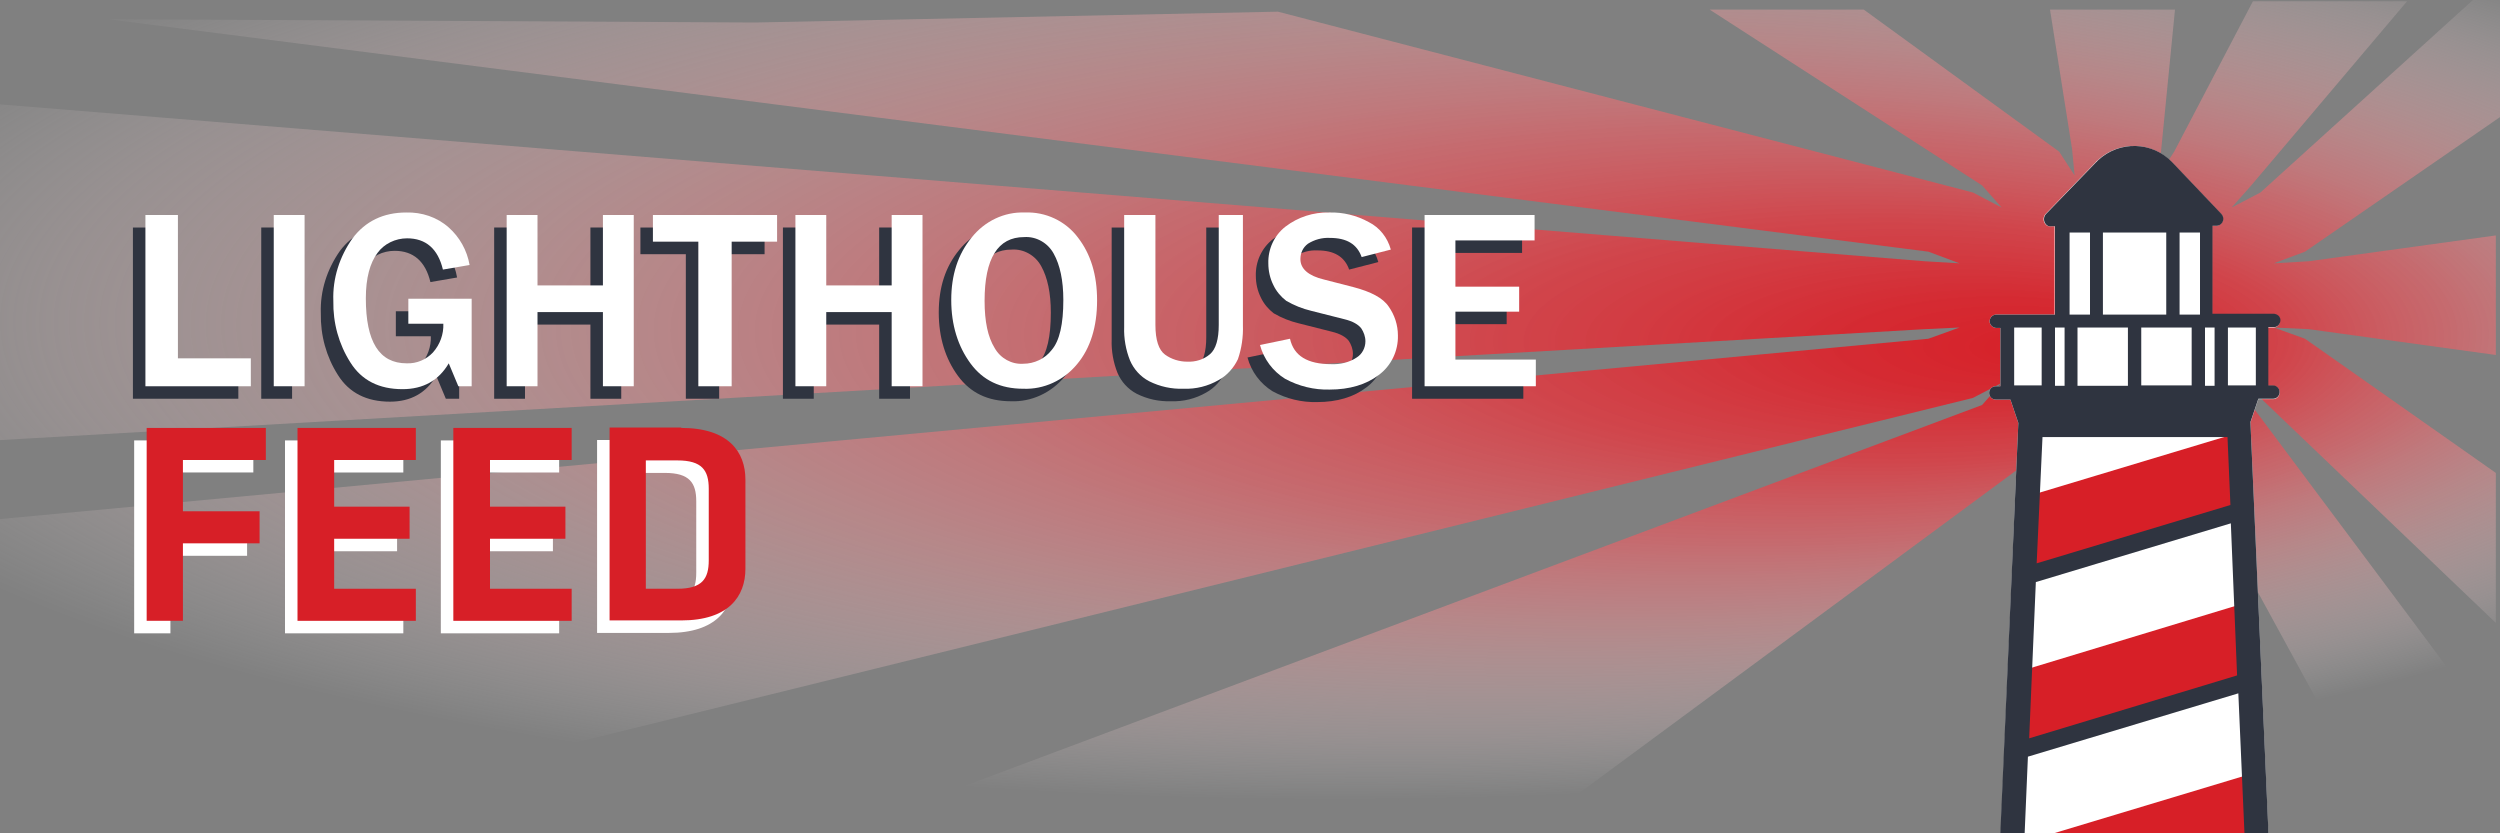 <svg xmlns="http://www.w3.org/2000/svg" xmlns:xlink="http://www.w3.org/1999/xlink" id="Capa_1" x="0px" y="0px" viewBox="0 0 600 200" style="enable-background:new 0 0 600 200;" xml:space="preserve"><rect x="0" y="0" width="600" height="200" fill="#808080" stroke="none"/><style type="text/css">	.st0{clip-path:url(#SVGID_2_);}	.st1{fill:url(#SVGID_3_);}	.st2{fill:#FFFFFF;}	.st3{fill:#D71F27;}	.st4{fill:#2F3440;}</style><g id="Capa_2_1_">	<g>		<defs>			<rect id="SVGID_1_" width="600" height="200"></rect>		</defs>		<clipPath id="SVGID_2_">			<use xlink:href="#SVGID_1_" style="overflow:visible;"></use>		</clipPath>		<g class="st0">							<radialGradient id="SVGID_3_" cx="-106.851" cy="227.549" r="275.75" fx="19.386" fy="210.152" gradientTransform="matrix(1.41 0 0 -0.42 470.27 171.88)" gradientUnits="userSpaceOnUse">				<stop offset="0" style="stop-color:#D71F27"></stop>				<stop offset="0.1" style="stop-color:#D8272F;stop-opacity:0.96"></stop>				<stop offset="0.25" style="stop-color:#DC3D44;stop-opacity:0.87"></stop>				<stop offset="0.43" style="stop-color:#E36167;stop-opacity:0.7"></stop>				<stop offset="0.63" style="stop-color:#EC9497;stop-opacity:0.48"></stop>				<stop offset="0.86" style="stop-color:#F7D3D5;stop-opacity:0.2"></stop>				<stop offset="1" style="stop-color:#FFFFFF;stop-opacity:0"></stop>			</radialGradient>			<polygon class="st1" points="600,28.1 600,0 593.5,0 542.5,46.2 535.6,49.8 540.3,44.5 577.7,0.3 540.7,0.3 521.8,36.4     518.1,42.1 518.7,35.8 522,2.3 492,2.3 497.3,35.8 497.9,42.1 494.2,36.4 447.3,2.3 410.3,2.3 475.7,44.5 480.4,49.8 473.5,46.2     306.7,2.8 181.3,5.4 25.8,4.6 462.8,60.4 470.3,63.2 461.9,62.7 -98.7,17 -84.6,110.5 461.9,79 470.3,78.6 462.8,81.3     -114.7,135.3 -42.2,222.7 473.5,95.5 480.4,91.9 475.7,97.2 174.4,210 370.8,196.4 494.2,105.3 497.9,99.6 497.3,106 497.9,99.6     518.1,99.6 518.7,106 518.1,99.6 521.8,105.3 579.3,210.7 617.8,201 540.3,97.2 535.6,91.9 542.5,95.5 599,149.5 599,113.5     553.2,81.3 545.7,78.6 554.1,79 599,85.2 599,56.5 554.1,62.7 545.7,63.2 553.2,60.4    "></polygon>			<path class="st2" d="M666.3,307.5c-2.2-1-5.4-2.5-9.5-4.3c-4.9-2.2-9.9-4.1-15-6.1c-1.3-0.5-2.6-1-4-1.5l-11.1-39.1l-15.9-10    l-10.9,3.6l-15.2-46.4l-14.1,3.2l-10.2,15l-7.4,2.6l-8.2-15.5l-4.7-107.6l1.9-5.6h3.5c0.9,0,1.6-0.7,1.6-1.6    c0-0.9-0.7-1.6-1.6-1.6h-1.2V78.6h1.2c0.9,0.1,1.6-0.6,1.7-1.5s-0.6-1.6-1.5-1.7c-0.1,0-0.2,0-0.3,0h-14.5V54.2h0.9    c1,0,1.7-0.8,1.7-1.7c0-0.4-0.2-0.9-0.5-1.2l-11.7-12.3c-4.8-5.1-12.8-5.3-17.9-0.5c-0.1,0.1-0.3,0.2-0.4,0.4l-12,12.4    c-0.7,0.7-0.7,1.8-0.1,2.5c0.3,0.4,0.8,0.6,1.3,0.5h0.9v21.2H479c-0.9,0.1-1.5,0.8-1.5,1.7c0.1,0.8,0.7,1.4,1.5,1.5h1.1v14H479    c-0.9,0-1.6,0.7-1.6,1.6c0,0.9,0.7,1.6,1.6,1.6h3.5l1.9,5.6L479.8,209l-8.1,15.4l-7.4-2.6l-10.2-15l-14.1-3.2l-15.2,46.4    l-10.9-3.6l-15.9,10l-11.1,39.1c-1.4,0.5-2.7,1-4,1.5c-5,2-10,3.9-15,6.1c-4.1,1.8-7.3,3.3-9.5,4.3l-3.3,1.6c0,0,1.2-0.5,3.5-1.3    s5.6-2,9.8-3.5c5.1-1.8,10.2-3.4,15.3-5c6.6-2.1,13.2-4,19.9-5.7c3.7-1,7.5-1.9,11.5-2.8s8.1-1.8,12.3-2.7    c8.9-1.7,17.8-3.2,26.7-4.6c4.6-0.6,9.4-1.2,14.2-1.7s9.7-0.9,14.5-1.3c9.9-0.7,19.8-1,29.7-1c9.9,0,19.8,0.3,29.7,1    c2.4,0.2,4.9,0.4,7.3,0.6c2.4,0.2,4.8,0.4,7.2,0.7c4.8,0.5,9.5,1.1,14.2,1.7c8.9,1.3,17.8,2.8,26.7,4.6c4.2,0.9,8.3,1.8,12.3,2.7    c4,0.9,7.8,1.9,11.5,2.8s7.2,1.9,10.5,2.9s6.5,1.9,9.4,2.8c5.1,1.6,10.2,3.3,15.2,5c4.2,1.5,7.5,2.7,9.8,3.5s3.5,1.3,3.5,1.3    L666.3,307.5z"></path>			<polygon class="st3" points="538.2,122.1 485.8,138 485.9,136.2 486,131.9 486.6,119.1 537.4,103.8 537.8,114.1 538.1,120.4        "></polygon>			<polygon class="st3" points="540,163 540,163 483.9,179.9 484,178.1 484.5,166.7 484.8,161.1 484.8,161.1 539.2,144.6     539.4,148.9 539.9,161.2    "></polygon>			<polygon class="st3" points="541.8,203.8 482.1,221.8 482.2,220 482.3,218.3 482.9,203 541,185.5 541.7,201.4 541.7,202.1    "></polygon>			<path class="st4" d="M450.7,278.9h123.2l-27.2-27.3l-6.6-150.3l1.9-5.6h3.5c0.9,0,1.6-0.7,1.6-1.6c0-0.9-0.7-1.6-1.6-1.6h-1.1    v-14h1.2c0.9,0.1,1.6-0.6,1.7-1.5s-0.6-1.6-1.5-1.7c-0.1,0-0.2,0-0.3,0h-14.5V54.2h0.9c1,0,1.7-0.8,1.7-1.7    c0-0.4-0.2-0.9-0.5-1.2l-11.7-12.3c-4.8-5.1-12.8-5.3-17.9-0.5c-0.1,0.1-0.2,0.2-0.4,0.4l-12,12.4c-0.7,0.7-0.7,1.8-0.1,2.5    c0.3,0.4,0.8,0.6,1.3,0.5h0.9v21.2H479c-0.9,0.1-1.5,0.8-1.5,1.7c0.1,0.8,0.7,1.4,1.5,1.5h1.1v14H479c-0.9,0-1.6,0.7-1.6,1.6    c0,0.9,0.7,1.6,1.6,1.6h3.5l1.9,5.6l-6.6,150.3L450.7,278.9z M534.7,78.6h6.7v13.9h-6.7V78.6z M537.2,166.4l1.6,36.5l-53.7,16.2    l1.6-37.5L537.2,166.4z M487,177.2l1.6-37.5l46.8-14.1l1.5,36.5L487,177.2z M529.2,78.6h2.3v14h-2.3V78.6z M523.1,55.8h4.9v19.7    h-4.9L523.1,55.8z M526,78.6v13.9h-12.1V78.6H526z M504.7,55.8h15.2v19.7h-15.2L504.7,55.8z M510.7,78.6v14h-12.1V78.6    L510.7,78.6z M496.7,55.8h4.9v19.7h-4.9V55.8z M493.2,78.6h2.3v14h-2.3V78.6z M490.2,104.9h44.4l0.7,16.3l-46.5,14L490.2,104.9z     M483.4,92.6V78.6h6.6v13.9H483.4z M485,223.6l54-16.4l1.6,36.5l-11.3,3.4h-45.4L485,223.6z"></path>			<path class="st4" d="M57.2,95.7H31.9V54.6h7.8V89h17.5V95.7z"></path>			<path class="st4" d="M70.1,95.7h-7.4V54.6h7.4V95.7z"></path>			<path class="st4" d="M110.2,74.7v21H107l-2.3-5.5c-2.4,4.1-6.1,6.2-11.1,6.2c-5.6,0-9.8-2.1-12.5-6.4c-2.8-4.4-4.2-9.5-4.1-14.8    c-0.2-5.4,1.5-10.6,4.6-15c3.1-4.1,7.4-6.2,12.9-6.2c3.7-0.1,7.4,1.1,10.2,3.6c2.6,2.3,4.4,5.5,5,9l-6.4,1.1    c-1.2-5-4.1-7.5-8.6-7.5c-2.8,0-5.5,1.3-7.1,3.5c-1.8,2.4-2.8,6-2.8,10.9c0,10.4,3.2,15.6,9.8,15.6c2.4,0.1,4.7-0.9,6.3-2.6    c1.7-1.9,2.6-4.4,2.5-6.9h-8.4v-6L110.2,74.7z"></path>			<path class="st4" d="M149.1,95.7h-7.4V77.9H126v17.8h-7.4V54.6h7.4v16.9h15.7V54.6h7.4L149.1,95.7z"></path>			<path class="st4" d="M172.5,95.7h-7.9V61h-10.9v-6.4h29.8V61h-10.9V95.7z"></path>			<path class="st4" d="M218.4,95.7H211V77.9h-15.7v17.8h-7.4V54.6h7.4v16.9H211V54.6h7.4V95.7z"></path>			<path class="st4" d="M242.6,96.3c-5.5,0-9.7-2-12.7-6.1c-3-4.1-4.6-9.2-4.6-15.2c0-6,1.6-11,4.9-15c3.1-3.9,7.8-6.2,12.8-6    c4.9-0.2,9.7,2,12.6,6c3.1,4,4.7,9,4.7,15.1c0,6.3-1.6,11.5-4.8,15.3C252.3,94.3,247.5,96.5,242.6,96.3z M242.6,90.3    c2.6,0,5.2-1.2,6.8-3.3c1.9-2.2,2.8-6.2,2.8-12c0-4.7-0.8-8.4-2.3-11.1c-1.4-2.6-4.2-4.2-7.1-4c-6.3,0-9.5,5.1-9.5,15.3    c0,5,0.8,8.7,2.4,11.3C237.1,89,239.8,90.5,242.6,90.3L242.6,90.3z"></path>			<path class="st4" d="M295.3,54.6V81c0.1,2.8-0.3,5.6-1.2,8.2c-1,2.1-2.6,3.9-4.6,5c-2.6,1.5-5.5,2.2-8.4,2.1    c-2.9,0.1-5.7-0.5-8.3-1.8c-2.1-1.1-3.7-2.9-4.6-5c-1-2.5-1.5-5.3-1.4-8V54.6h7.5V81c0,3.6,0.8,6,2.3,7.1    c1.5,1.1,3.4,1.7,5.3,1.7c2,0.1,4-0.5,5.5-1.8c1.4-1.2,2.1-3.6,2.1-7V54.6H295.3z"></path>			<path class="st4" d="M299.4,85.8l7.2-1.5c0.9,4.1,4.2,6.1,9.9,6.1c2.1,0.1,4.3-0.4,6.1-1.6c1.3-0.8,2.1-2.3,2.1-3.9    c0-1.1-0.4-2.2-1-3.1c-0.7-0.9-2-1.7-4.1-2.2l-7.9-2c-2.1-0.5-4.1-1.3-6-2.4c-1.3-1-2.4-2.3-3.1-3.8c-0.8-1.6-1.2-3.4-1.2-5.2    c-0.1-3.4,1.4-6.7,4.1-8.8c3-2.3,6.7-3.5,10.5-3.4c3.3-0.1,6.6,0.7,9.5,2.3c2.6,1.3,4.5,3.7,5.3,6.6l-7,1.8    c-1.1-3.1-3.6-4.6-7.6-4.6c-1.9-0.1-3.7,0.4-5.3,1.4c-1.2,0.9-1.8,2.2-1.8,3.7c0,2.3,1.9,4,5.7,4.9l7,1.8    c4.2,1.1,7.1,2.6,8.5,4.7c1.4,2,2.2,4.4,2.2,6.9c0.1,3.7-1.6,7.3-4.6,9.5c-3,2.3-7,3.5-11.8,3.5c-3.7,0.1-7.4-0.8-10.7-2.6    C302.5,92.1,300.3,89.2,299.4,85.8z"></path>			<path class="st4" d="M365.6,95.7h-26.7V54.6h26.4v6.1h-19v11.1h15.3v6h-15.3v11.5h19.3V95.7z"></path>			<path class="st2" d="M32.2,152v-46.3h28.6v7.7H40.9v12.3h18.4v7.7H40.9V152H32.2z"></path>			<path class="st2" d="M68.4,105.7h28.4v7.7H77.2v11.2h18.1v7.7H77.2v12h19.6v7.7H68.4V105.7z"></path>			<path class="st2" d="M105.8,105.7h28.4v7.7h-19.6v11.2h18.1v7.7h-18.1v12h19.6v7.7h-28.4V105.7z"></path>			<path class="st2" d="M160.5,105.7c11.4,0,15.4,5.8,15.4,12.4v21.4c0,6.6-4,12.4-15.4,12.4h-17.2v-46.3H160.5z M152,144.3h7.6    c5.9,0,7.5-2.4,7.5-6.8v-17.2c0-4.4-1.6-6.8-7.5-6.8H152V144.3z"></path>			<path class="st2" d="M60.2,92.7H34.9V51.6h7.8V86h17.5V92.7z"></path>			<path class="st2" d="M73.1,92.7h-7.4V51.6h7.4V92.7z"></path>			<path class="st2" d="M113.2,71.7v21H110l-2.3-5.5c-2.4,4.1-6.1,6.2-11.1,6.2c-5.6,0-9.8-2.1-12.5-6.4c-2.8-4.4-4.2-9.5-4.1-14.8    c-0.2-5.4,1.5-10.6,4.6-15c3.1-4.1,7.4-6.2,12.9-6.2c3.7-0.1,7.4,1.1,10.2,3.6c2.6,2.3,4.4,5.5,5,9l-6.4,1.1    c-1.2-5-4.1-7.5-8.6-7.5c-2.8,0-5.5,1.3-7.1,3.5c-1.8,2.4-2.8,6-2.8,10.9c0,10.4,3.2,15.6,9.8,15.6c2.4,0.1,4.7-0.9,6.3-2.6    c1.7-1.9,2.6-4.4,2.5-6.9h-8.4v-6L113.2,71.7z"></path>			<path class="st2" d="M152.1,92.7h-7.4V74.9H129v17.8h-7.4V51.6h7.4v16.9h15.7V51.6h7.4L152.1,92.7z"></path>			<path class="st2" d="M175.5,92.7h-7.9V58h-10.9v-6.4h29.8V58h-10.9V92.7z"></path>			<path class="st2" d="M221.4,92.7H214V74.9h-15.7v17.8h-7.4V51.6h7.4v16.9H214V51.6h7.4V92.7z"></path>			<path class="st2" d="M245.6,93.3c-5.5,0-9.7-2-12.7-6.1c-3-4.1-4.6-9.2-4.6-15.2c0-6,1.6-11,4.9-15c3.1-3.9,7.8-6.2,12.8-6    c4.9-0.2,9.7,2,12.7,6c3.1,4,4.6,9,4.6,15.1c0,6.3-1.6,11.5-4.8,15.3C255.3,91.3,250.5,93.5,245.6,93.3z M245.6,87.3    c2.6,0,5.2-1.2,6.8-3.3c1.9-2.2,2.8-6.2,2.8-12c0-4.7-0.8-8.4-2.3-11.1c-1.4-2.6-4.2-4.2-7.1-4c-6.3,0-9.5,5.1-9.5,15.3    c0,5,0.8,8.7,2.4,11.3C240.1,86,242.8,87.5,245.6,87.3L245.6,87.3z"></path>			<path class="st2" d="M298.3,51.6V78c0.1,2.8-0.3,5.6-1.2,8.2c-1,2.1-2.6,3.9-4.6,5c-2.6,1.5-5.5,2.2-8.4,2.1    c-2.9,0.1-5.7-0.5-8.3-1.8c-2.1-1.1-3.7-2.9-4.6-5c-1-2.5-1.5-5.3-1.4-8V51.6h7.5V78c0,3.6,0.8,6,2.3,7.1    c1.5,1.1,3.4,1.7,5.3,1.7c2,0.1,4-0.5,5.5-1.8c1.4-1.2,2.1-3.6,2.1-7V51.6H298.3z"></path>			<path class="st2" d="M302.4,82.8l7.2-1.5c0.9,4.1,4.2,6.1,9.9,6.1c2.1,0.1,4.3-0.4,6.1-1.6c1.3-0.8,2.1-2.3,2.1-3.9    c0-1.1-0.4-2.2-1-3.1c-0.7-0.9-2-1.7-4.1-2.2l-7.9-2c-2.1-0.5-4.1-1.3-6-2.4c-1.3-1-2.4-2.3-3.1-3.8c-0.8-1.6-1.2-3.4-1.2-5.2    c-0.1-3.4,1.4-6.7,4.1-8.8c3-2.3,6.7-3.5,10.5-3.4c3.3-0.1,6.6,0.7,9.5,2.3c2.6,1.3,4.5,3.7,5.3,6.6l-7,1.8    c-1.1-3.1-3.6-4.6-7.6-4.6c-1.9-0.1-3.7,0.4-5.3,1.4c-1.2,0.9-1.8,2.2-1.8,3.7c0,2.3,1.9,4,5.7,4.9l7,1.8    c4.2,1.1,7.1,2.6,8.5,4.7c1.4,2,2.2,4.4,2.2,6.9c0.1,3.7-1.6,7.3-4.6,9.5c-3,2.3-7,3.5-11.8,3.5c-3.7,0.1-7.4-0.8-10.7-2.6    C305.5,89.1,303.3,86.2,302.4,82.8z"></path>			<path class="st2" d="M368.6,92.7h-26.7V51.6h26.4v6.1h-19v11.1h15.3v6h-15.3v11.5h19.3V92.7z"></path>			<path class="st3" d="M35.2,149v-46.3h28.6v7.7H43.9v12.3h18.4v7.7H43.9V149H35.2z"></path>			<path class="st3" d="M71.4,102.7h28.4v7.7H80.2v11.2h18.1v7.7H80.2v12h19.6v7.7H71.4V102.7z"></path>			<path class="st3" d="M108.8,102.7h28.4v7.7h-19.6v11.2h18.1v7.7h-18.1v12h19.6v7.7h-28.4V102.7z"></path>			<path class="st3" d="M163.5,102.7c11.4,0,15.4,5.8,15.4,12.4v21.4c0,6.6-4,12.4-15.4,12.4h-17.2v-46.3H163.5z M155,141.3h7.6    c5.9,0,7.5-2.4,7.5-6.8v-17.2c0-4.4-1.6-6.8-7.5-6.8H155V141.3z"></path>		</g>	</g></g></svg>